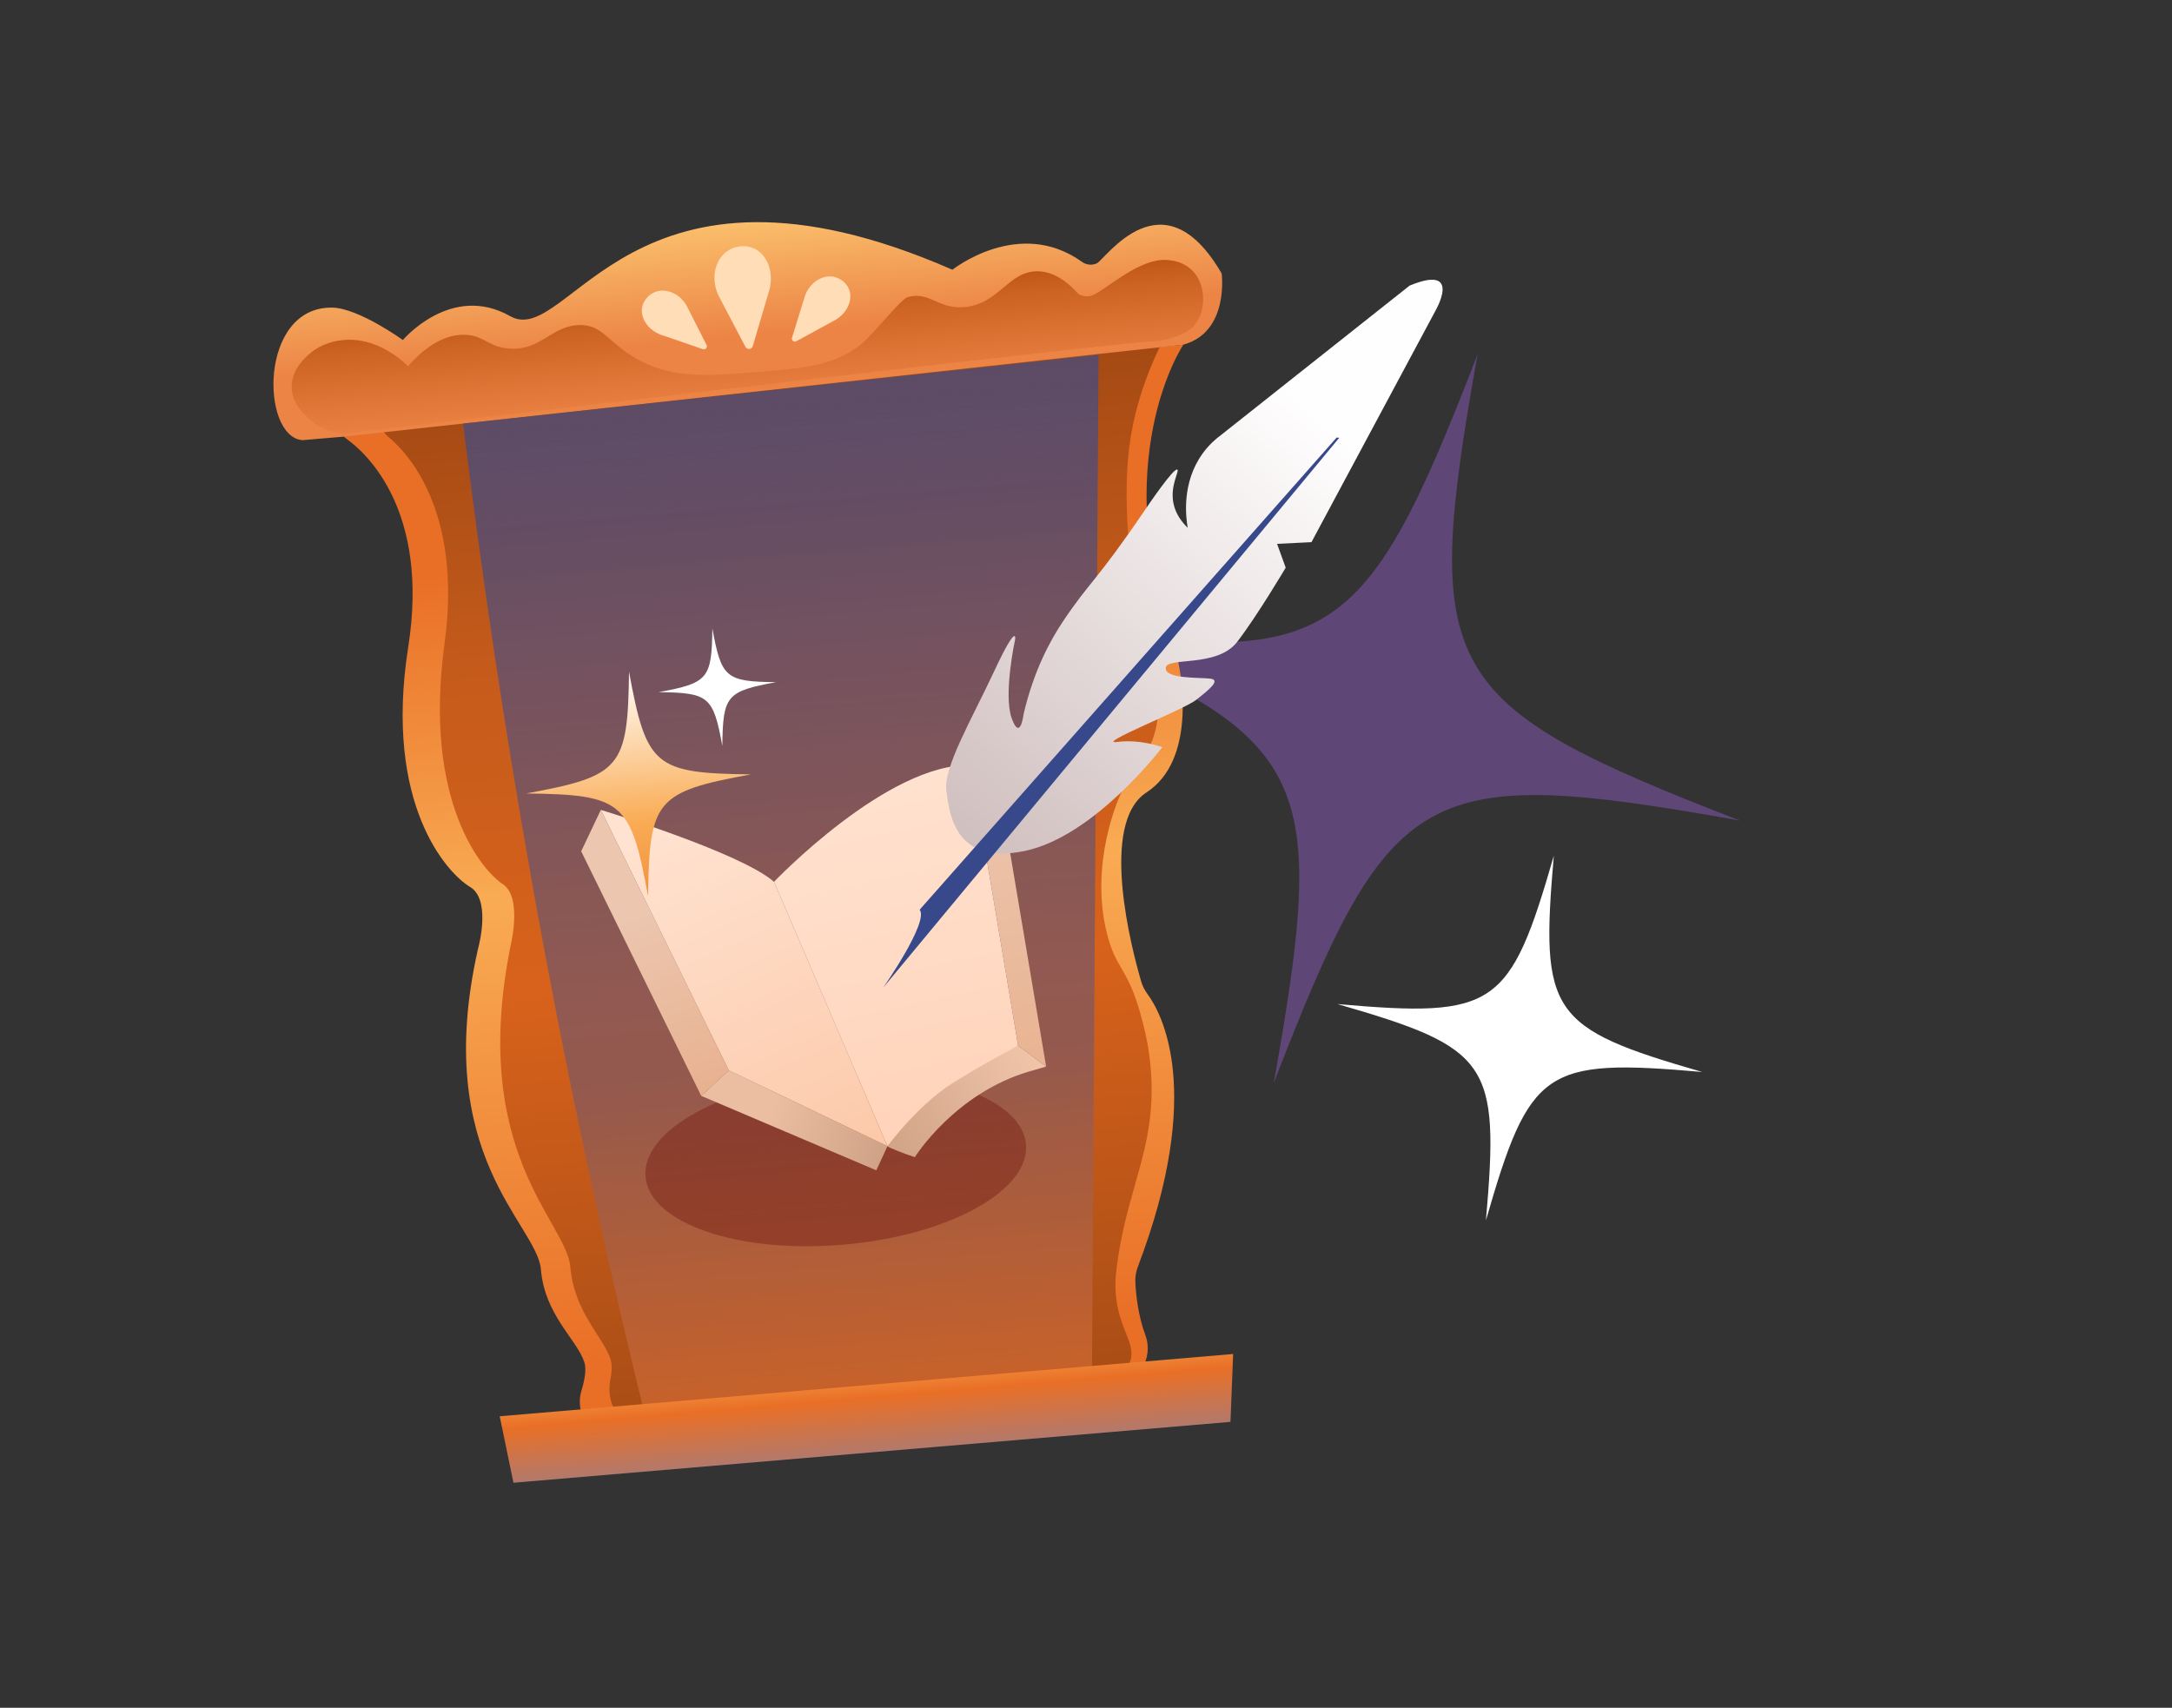 <svg width="248" height="195" viewBox="0 0 248 195" fill="none" xmlns="http://www.w3.org/2000/svg">
  <rect x="0" y="0" width="248" height="195" fill="#333333" stroke="none"/>
  <rect width="248" height="195" fill="none" />
  <path
    d="M198.669 93.695C162.329 87.231 158.768 89.235 145.438 123.655C151.902 87.315 149.898 83.754 115.478 70.424C151.818 76.888 155.379 74.884 168.709 40.464C162.245 76.804 164.249 80.365 198.669 93.695Z"
    fill="#5E4676" />
  <path
    d="M194.362 122.404C176.332 120.825 174.68 121.958 169.664 139.348C171.243 121.319 170.109 119.666 152.72 114.65C170.749 116.23 172.402 115.096 177.418 97.706C175.838 115.736 176.972 117.388 194.362 122.404Z"
    fill="white" />
  <path
    d="M135.118 39.356C135.118 39.356 126.191 52.501 134.352 74.914C134.421 75.105 134.478 75.299 134.519 75.497C134.908 77.356 136.562 86.805 130.908 90.482C125.445 94.034 129.225 108.395 130.307 112.088C130.456 112.596 130.698 113.067 131.013 113.492C132.606 115.647 137.566 124.553 129.924 144.634C129.709 145.196 129.608 145.795 129.635 146.396C129.693 147.703 129.921 150.136 130.783 152.47C131.763 155.126 129.964 157.994 127.148 158.3L71.044 164.393C67.926 164.732 65.484 161.773 66.397 158.772C66.789 157.484 66.975 156.285 66.704 155.494C65.806 152.871 62.201 150.145 61.76 144.951C61.319 139.763 49.222 132.035 54.575 108.369C54.588 108.314 54.601 108.261 54.615 108.207C54.782 107.571 55.989 102.648 53.664 101.268C51.177 99.793 43.767 91.987 46.614 73.863C49.068 58.243 41.768 51.722 39.705 50.218C39.328 49.943 38.997 49.614 38.724 49.236C38.493 48.916 38.262 48.595 38.031 48.275"
    fill="url(#paint0_linear_493_927)" />
  <path
    d="M42.72 47.877C42.903 48.153 43.919 49.548 44.332 49.884C46.315 51.499 52.861 58.096 50.755 73.511C48.283 91.603 55.116 99.458 57.401 100.951C59.686 102.444 58.304 107.96 58.304 107.96C53.533 131.645 64.68 139.471 65.121 144.665C65.562 149.86 68.879 152.61 69.718 155.238C69.907 155.829 69.865 156.645 69.687 157.554C68.985 161.138 72.03 164.354 75.66 163.952L123.385 158.662C127.487 157.774 128.77 156.423 129.102 155.257C129.696 153.165 127.33 151.307 127.357 146.632C127.36 146.112 127.393 145.596 127.521 144.594C128.475 137.185 130.901 132.805 131.402 126.72C131.839 121.413 130.62 117.127 130.1 115.359C128.645 110.409 127.422 110.641 126.409 106.661C124.338 98.523 127.786 91.012 127.995 90.57C129.781 86.811 131.374 86.295 132.059 82.803C132.719 79.438 131.831 76.903 131.091 74.231C128.587 65.191 128.409 56.868 128.801 52.376C129.062 49.381 129.853 44.926 132.438 39.584C102.532 42.348 72.626 45.112 42.72 47.877V47.877Z"
    fill="url(#paint1_linear_493_927)" />
  <path
    d="M39.178 49.865L34.537 50.259C29.761 49.911 29.535 34.99 37.926 35.125C40.951 35.174 46 38.826 46 38.826C46 38.826 51.518 32.284 58.252 36.099C64.987 39.913 71.955 14.691 108.749 30.799C108.749 30.799 116.334 24.756 123.517 29.882C123.517 29.882 124.244 30.495 125.22 30.075C126.197 29.654 132.77 19.649 139.488 31.225C139.488 31.225 140.392 37.896 135.118 39.356"
    fill="url(#paint2_linear_493_927)" />
  <path
    d="M39.149 49.53C38.471 49.454 36.784 49.173 35.293 47.833C34.677 47.279 33.366 46.099 33.306 44.29C33.237 42.233 34.834 40.844 35.337 40.406C36.741 39.185 38.302 38.947 38.918 38.862C42.938 38.303 46.093 41.321 46.591 41.812C48.13 40.073 50.365 38.174 53.035 38.229C55.286 38.275 55.786 39.669 58.23 39.812C61.766 40.018 62.943 37.229 66.099 37.119C68.946 37.02 69.477 39.359 73.197 41.24C77.076 43.202 80.731 42.921 85.79 42.533C91.796 42.071 95.894 41.756 98.962 38.715C100.487 37.203 102.962 34.119 103.617 33.934C106.166 33.213 107.086 35.334 110.124 35.068C114.088 34.721 115.163 30.878 118.549 30.979C120.371 31.033 121.911 32.2 123.115 33.538C123.115 33.538 123.826 34.086 124.789 33.7C126.097 33.175 129.554 29.964 132.538 29.693C132.82 29.667 134.714 29.525 136.081 30.84C137.307 32.018 137.369 33.653 137.371 34.104C137.38 34.674 137.318 36.123 136.287 37.233C135.69 37.875 134.998 38.157 134.362 38.408C132.848 39.007 131.535 38.998 131.376 38.999C129.296 39.021 92.135 43.309 39.149 49.53Z"
    fill="url(#paint3_linear_493_927)" />
  <path
    d="M52.883 48.363C54.91 64.97 57.466 82.324 60.67 100.336C64.655 122.732 69.233 143.858 74.143 163.635C90.985 161.98 107.826 160.325 124.668 158.67C124.923 119.285 125.177 79.901 125.432 40.516C101.249 43.132 77.066 45.748 52.883 48.363Z"
    fill="url(#paint4_linear_493_927)" fill-opacity="0.7" />
  <g style="mix-blend-mode:multiply" opacity="0.5">
    <path d="M54.445 60.298L52.857 48.43L125.367 40.53L125.229 54.868L54.445 60.298Z"
      fill="url(#paint5_linear_493_927)" />
  </g>
  <path d="M57.056 161.716L58.626 169.307L140.496 162.355L140.801 154.605L57.056 161.716Z"
    fill="url(#paint6_linear_493_927)" />
  <path opacity="0.5"
    d="M96.242 142.127C108.238 141.108 117.597 135.979 117.146 130.672C116.695 125.364 106.606 121.887 94.61 122.905C82.614 123.924 73.255 129.052 73.706 134.36C74.156 139.668 84.246 143.145 96.242 142.127Z"
    fill="#7B2319" />
  <path
    d="M85.957 39.515C85.84 39.91 85.302 39.964 85.11 39.598L82.003 33.677C81.117 31.692 81.679 29.568 83.098 28.634C83.959 28.068 85.157 27.926 86.121 28.378C87.673 29.104 88.519 31.322 87.705 33.573C87.122 35.554 86.539 37.534 85.957 39.515V39.515Z"
    fill="#FFDDB7" />
  <path
    d="M90.931 38.965C90.657 39.115 90.34 38.856 90.433 38.558L91.929 33.726C92.513 32.19 93.949 31.351 95.207 31.608C95.971 31.765 96.689 32.328 96.965 33.085C97.408 34.303 96.678 35.943 95.04 36.715C93.67 37.465 92.3 38.215 90.931 38.965V38.965Z"
    fill="#FFDDB7" />
  <path
    d="M80.254 39.872C80.549 39.974 80.818 39.665 80.676 39.387L78.387 34.876C77.552 33.46 75.995 32.876 74.798 33.341C74.072 33.624 73.459 34.301 73.315 35.093C73.083 36.368 74.079 37.862 75.825 38.346C77.301 38.855 78.777 39.364 80.254 39.872V39.872Z"
    fill="#FFDDB7" />
  <path d="M101.331 130.879L83.217 122.217L80.064 125.129L100.054 133.632L101.331 130.879Z"
    fill="url(#paint7_linear_493_927)" />
  <path
    d="M68.602 92.478C68.602 92.478 84.501 97.307 88.378 100.689L101.331 130.879L83.216 122.217L68.602 92.478Z"
    fill="url(#paint8_linear_493_927)" />
  <path
    d="M101.33 130.879C101.965 129.464 102.465 127.573 102.353 125.125L116.253 119.411L119.448 121.785L117.605 122.319C109.01 124.81 104.459 132.125 104.459 132.125C103.376 131.796 101.291 130.967 101.33 130.879Z"
    fill="url(#paint9_linear_493_927)" />
  <path
    d="M88.377 100.689C88.377 100.689 101.387 87.05 110.86 87.379L116.253 119.411C116.253 119.411 112.443 121.341 108.672 123.739C104.752 126.232 101.33 130.879 101.33 130.879C101.331 130.879 100.905 129.891 100.86 129.786C100.613 129.212 97.907 122.906 88.377 100.689V100.689Z"
    fill="url(#paint10_linear_493_927)" />
  <path d="M68.602 92.478L83.217 122.217L80.064 125.129L66.359 97.202L68.602 92.478Z"
    fill="url(#paint11_linear_493_927)" />
  <path d="M110.86 87.379L114.116 90.125L119.449 121.785L116.254 119.411L110.86 87.379Z"
    fill="url(#paint12_linear_493_927)" />
  <path
    d="M163.863 35.554C163.863 35.554 167.102 30.071 160.95 32.612L139.449 49.647C138.761 50.151 138.005 50.837 137.332 51.761C134.867 55.147 135.415 59.128 135.614 60.267C134.95 59.622 134.233 58.697 133.985 57.475C133.573 55.445 134.692 53.772 134.432 53.621C134.017 53.382 131.157 57.604 130.625 58.387C125.135 66.461 124.454 66.346 121.354 70.981C119.925 73.118 118.049 76.532 116.877 81.527C116.877 81.527 116.505 84.739 115.518 82.021C114.532 79.303 115.918 72.955 115.918 72.955C115.918 72.955 116.142 71.028 113.545 76.585C110.948 82.142 107.709 87.624 108.054 90.268C108.398 92.911 109.012 98.841 117.017 97.165C125.022 95.489 132.71 85.315 132.71 85.315C132.71 85.315 130.216 84.375 127.572 84.72C124.929 85.064 135.158 81.043 136.592 79.907C138.025 78.772 139.459 77.636 138.174 77.487C136.89 77.338 132.962 77.534 133.11 76.249C133.259 74.965 138.965 76.277 141.264 73.289C143.563 70.301 146.802 64.819 146.802 64.819L145.816 62.101L149.744 61.905L163.863 35.554Z"
    fill="url(#paint13_linear_493_927)" />
  <path
    d="M105.008 103.873L152.622 49.957L152.914 49.99L100.842 112.775C100.842 112.775 106.102 105.251 105.008 103.873Z"
    fill="#37498B" />
  <path
    d="M88.609 77.894C82.954 78.931 82.544 79.418 82.475 85.166C81.438 79.512 80.951 79.101 75.203 79.032C80.857 77.995 81.268 77.509 81.337 71.76C82.374 77.415 82.861 77.825 88.609 77.894Z"
    fill="white" />
  <path
    d="M85.733 88.423C74.916 90.408 74.131 91.338 73.999 102.335C72.014 91.518 71.084 90.733 60.087 90.601C70.904 88.617 71.689 87.686 71.821 76.689C73.805 87.506 74.736 88.291 85.733 88.423Z"
    fill="url(#paint14_linear_493_927)" />
  <defs>
    <linearGradient id="paint0_linear_493_927" x1="86.546" y1="43.481" x2="96.629" y2="162.222"
      gradientUnits="userSpaceOnUse">
      <stop offset="0.16" stop-color="#E96F26" />
      <stop offset="0.474" stop-color="#F9AB53" />
      <stop offset="0.926" stop-color="#E96F26" />
    </linearGradient>
    <linearGradient id="paint1_linear_493_927" x1="87.55" y1="43.395" x2="97.629" y2="162.088"
      gradientUnits="userSpaceOnUse">
      <stop stop-color="#A54A14" />
      <stop offset="0.253" stop-color="#C55B1B" />
      <stop offset="0.563" stop-color="#D8621B" />
      <stop offset="1" stop-color="#A64C16" />
    </linearGradient>
    <linearGradient id="paint2_linear_493_927" x1="83.845" y1="21.211" x2="86.041" y2="45.885"
      gradientUnits="userSpaceOnUse">
      <stop stop-color="#FFD177" />
      <stop offset="0.692" stop-color="#EC8446" />
    </linearGradient>
    <linearGradient id="paint3_linear_493_927" x1="84.881" y1="33.74" x2="86.032" y2="46.968"
      gradientUnits="userSpaceOnUse">
      <stop stop-color="#C05616" />
      <stop offset="1" stop-color="#D16422" stop-opacity="0" />
    </linearGradient>
    <linearGradient id="paint4_linear_493_927" x1="86.799" y1="14.959" x2="101.505" y2="188.144"
      gradientUnits="userSpaceOnUse">
      <stop offset="0.177" stop-color="#37498B" />
      <stop offset="0.62" stop-color="#7D5863" />
      <stop offset="0.88" stop-color="#E96F26" />
    </linearGradient>
    <linearGradient id="paint5_linear_493_927" x1="88.406" y1="38.442" x2="90.642" y2="64.775"
      gradientUnits="userSpaceOnUse">
      <stop stop-color="#664F64" />
      <stop offset="1" stop-color="#664F64" stop-opacity="0" />
    </linearGradient>
    <linearGradient id="paint6_linear_493_927" x1="98.479" y1="152.565" x2="99.932" y2="169.672"
      gradientUnits="userSpaceOnUse">
      <stop offset="0.108" stop-color="#F9AB53" />
      <stop offset="0.412" stop-color="#E96F26" />
      <stop offset="1" stop-color="#917F96" />
    </linearGradient>
    <linearGradient id="paint7_linear_493_927" x1="79" y1="122.782" x2="104.382" y2="133.2"
      gradientUnits="userSpaceOnUse">
      <stop offset="0.359" stop-color="#EBBDA1" />
      <stop offset="1" stop-color="#C89A7F" />
    </linearGradient>
    <linearGradient id="paint8_linear_493_927" x1="83.23" y1="91.236" x2="101.922" y2="132.325"
      gradientUnits="userSpaceOnUse">
      <stop stop-color="#FFE2D0" />
      <stop offset="1" stop-color="#FCC8A8" />
    </linearGradient>
    <linearGradient id="paint9_linear_493_927" x1="122.339" y1="122.57" x2="104.275" y2="134.51"
      gradientUnits="userSpaceOnUse">
      <stop stop-color="#F3C9AE" />
      <stop offset="0.979" stop-color="#D2A488" />
    </linearGradient>
    <linearGradient id="paint10_linear_493_927" x1="100.459" y1="88.189" x2="109.469" y2="129.3"
      gradientUnits="userSpaceOnUse">
      <stop stop-color="#FFE2D0" />
      <stop offset="1" stop-color="#FFD3B9" />
    </linearGradient>
    <linearGradient id="paint11_linear_493_927" x1="64.82" y1="93.636" x2="76.126" y2="125.463"
      gradientUnits="userSpaceOnUse">
      <stop offset="0.38" stop-color="#ECC6AF" />
      <stop offset="1" stop-color="#E8B291" />
    </linearGradient>
    <linearGradient id="paint12_linear_493_927" x1="113.674" y1="87.14" x2="121.19" y2="121.801"
      gradientUnits="userSpaceOnUse">
      <stop stop-color="#EDC7B0" />
      <stop offset="1" stop-color="#E8B392" />
    </linearGradient>
    <linearGradient id="paint13_linear_493_927" x1="154.343" y1="50.829" x2="110.499" y2="100.349"
      gradientUnits="userSpaceOnUse">
      <stop stop-color="#FFFEFE" />
      <stop offset="1" stop-color="#CEBCBC" />
    </linearGradient>
    <linearGradient id="paint14_linear_493_927" x1="71.821" y1="76.689" x2="75.068" y2="113.917"
      gradientUnits="userSpaceOnUse">
      <stop offset="0.06" stop-color="#FFF3E4" />
      <stop offset="0.464" stop-color="#F9AB53" />
      <stop offset="1" stop-color="#E96F26" />
    </linearGradient>
  </defs>
</svg>